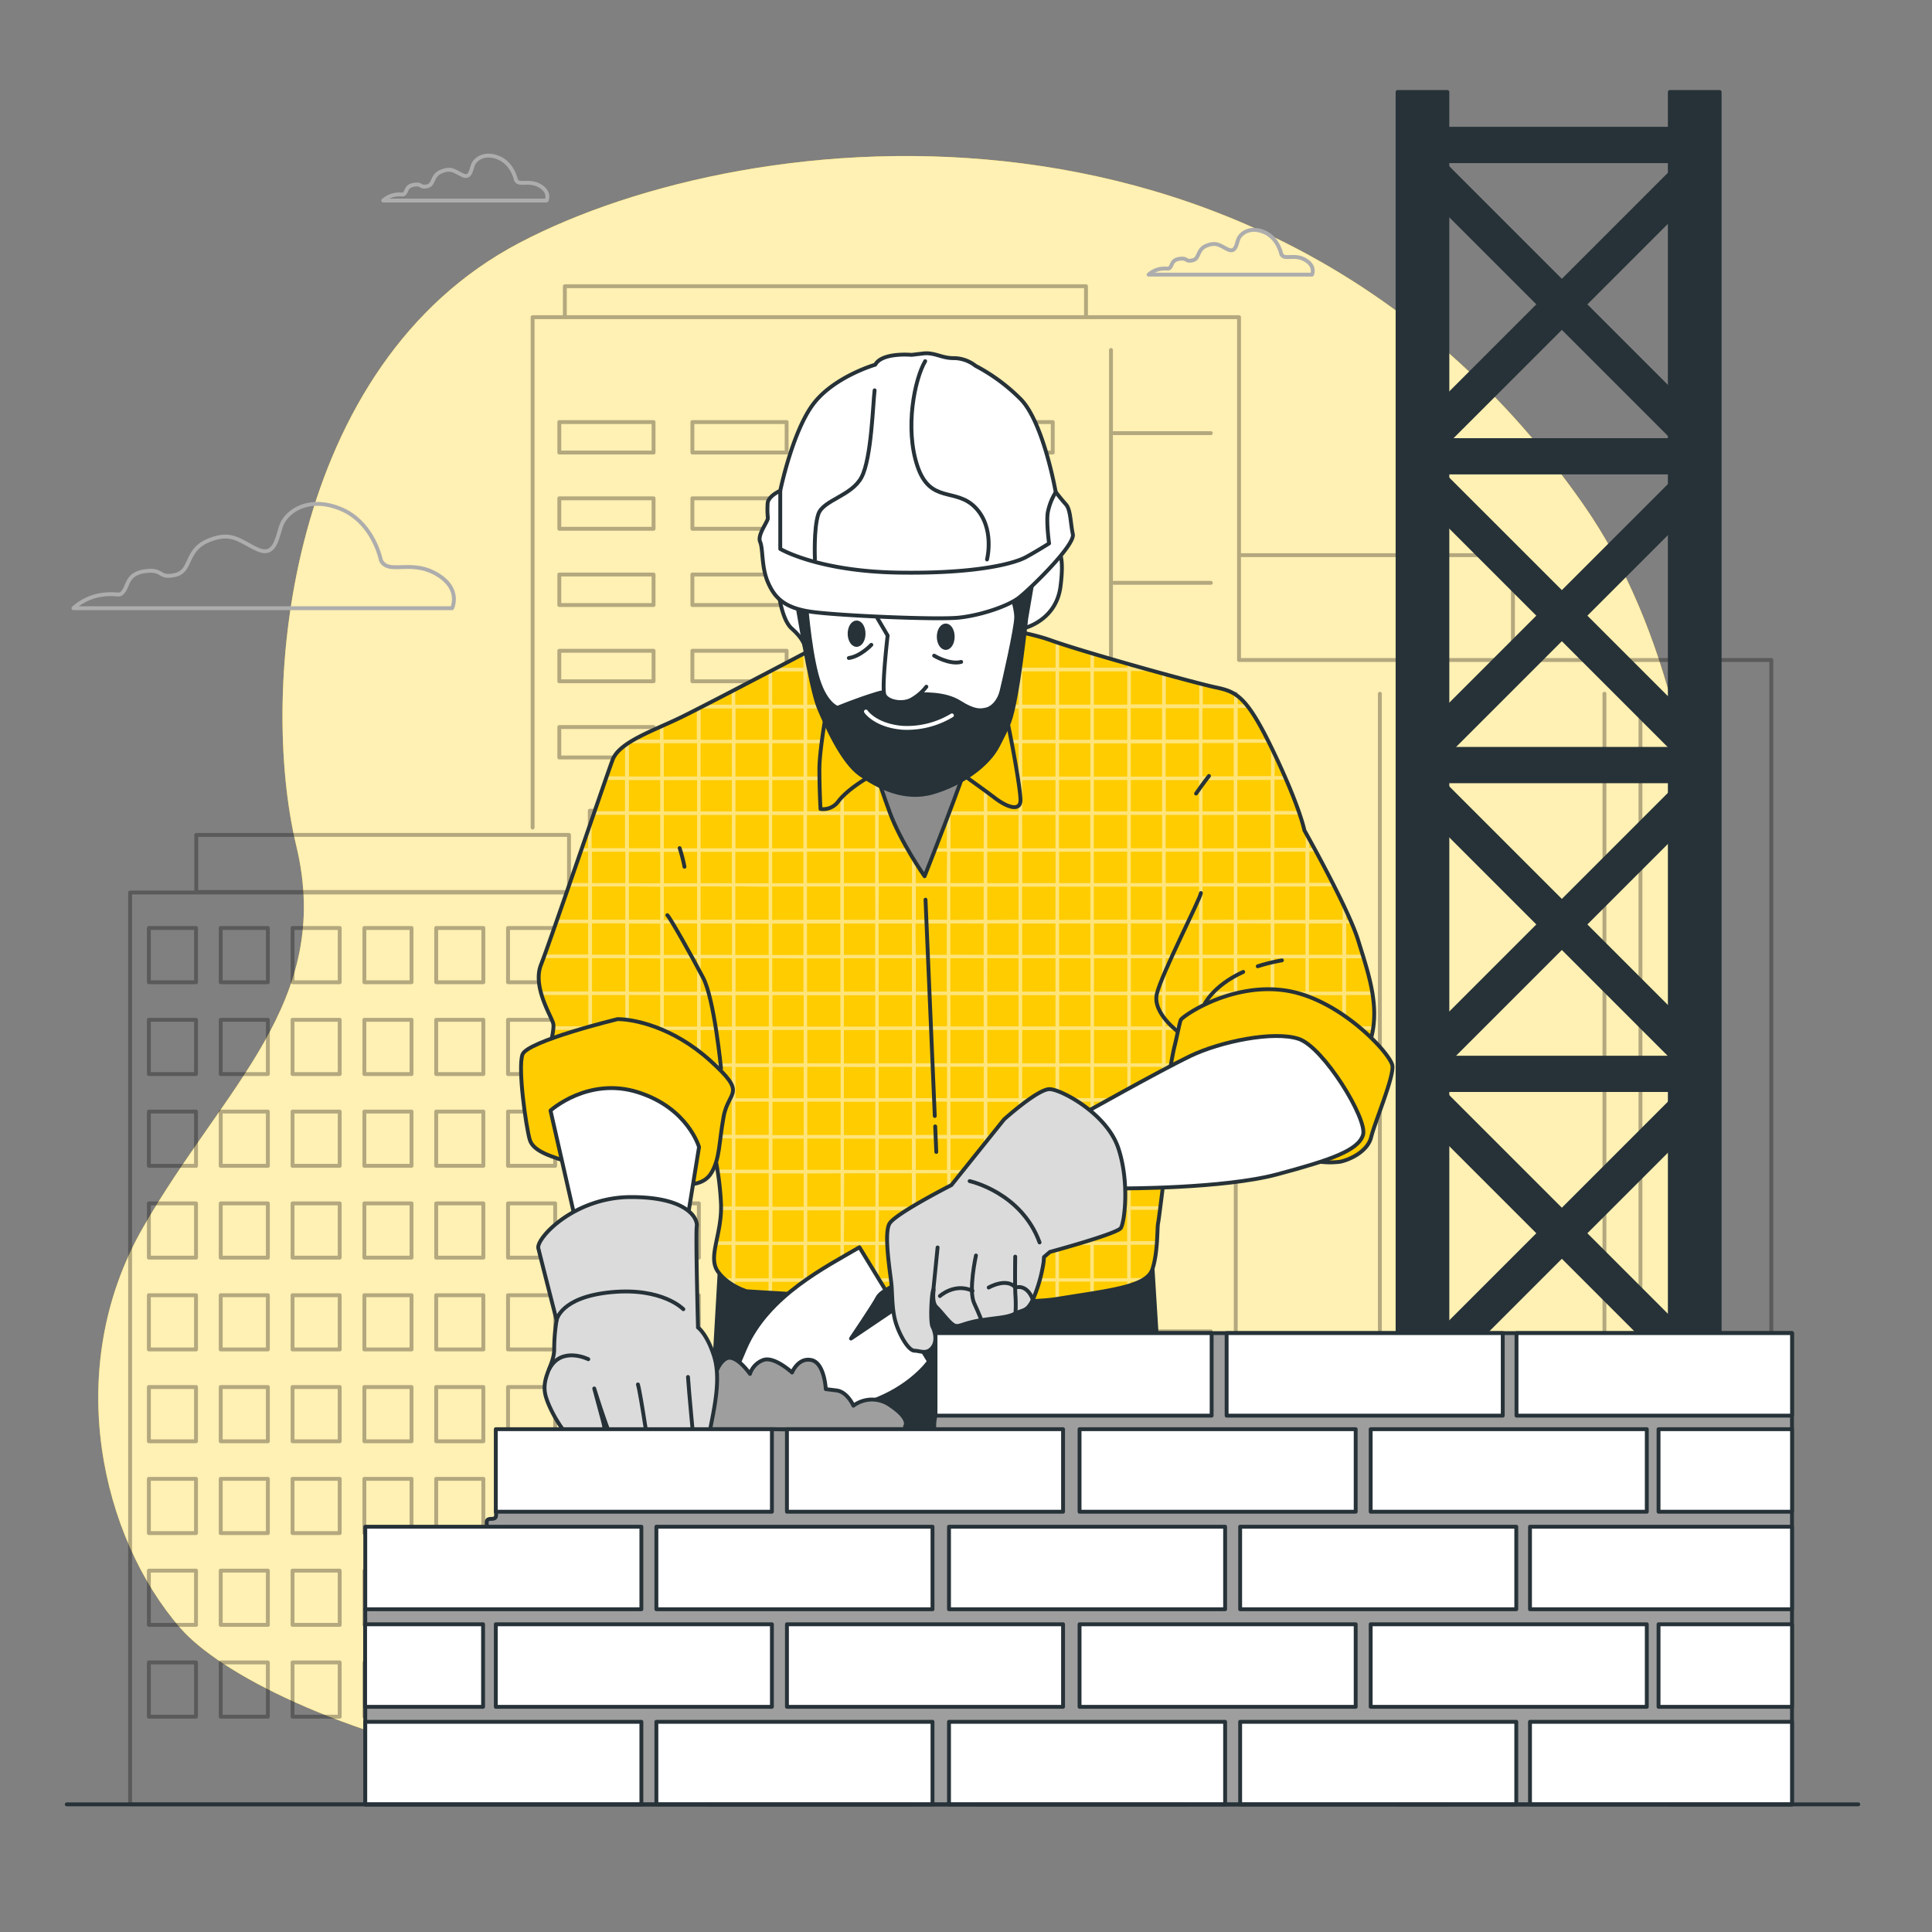 <svg xmlns="http://www.w3.org/2000/svg" viewBox="0 0 500 500"><rect x="0" y="0" width="500" height="500" fill="#808080" stroke="none"/><g id="freepik--background-simple--inject-34"><path d="M438.86,304.34s16.5-108.74-29.25-174c-79.4-113.25-215.21-99-275.2-67.49s-67.49,115.48-57.74,156-18.75,62.24-39.75,99-10.5,80.23,9.75,103.48,123,64.49,258,27S438.86,304.34,438.86,304.34Z" style="fill:#FFCC00"></path><path d="M438.86,304.34s16.5-108.74-29.25-174c-79.4-113.25-215.21-99-275.2-67.49s-67.49,115.48-57.74,156-18.75,62.24-39.75,99-10.5,80.23,9.75,103.48,123,64.49,258,27S438.86,304.34,438.86,304.34Z" style="fill:#fff;opacity:0.7"></path></g><g id="freepik--Buildings--inject-34"><g style="opacity:0.3"><rect x="33.67" y="230.98" width="173.34" height="235.99" style="fill:none;stroke:#000;stroke-linecap:round;stroke-linejoin:round"></rect><rect x="38.53" y="240.16" width="12.2" height="14.04" style="fill:none;stroke:#000;stroke-linecap:round;stroke-linejoin:round"></rect><rect x="57.12" y="240.16" width="12.2" height="14.04" style="fill:none;stroke:#000;stroke-linecap:round;stroke-linejoin:round"></rect><rect x="75.71" y="240.16" width="12.2" height="14.04" style="fill:none;stroke:#000;stroke-linecap:round;stroke-linejoin:round"></rect><rect x="94.3" y="240.16" width="12.2" height="14.04" style="fill:none;stroke:#000;stroke-linecap:round;stroke-linejoin:round"></rect><rect x="112.89" y="240.16" width="12.2" height="14.04" style="fill:none;stroke:#000;stroke-linecap:round;stroke-linejoin:round"></rect><rect x="131.48" y="240.16" width="12.2" height="14.04" style="fill:none;stroke:#000;stroke-linecap:round;stroke-linejoin:round"></rect><rect x="150.07" y="240.16" width="12.2" height="14.04" style="fill:none;stroke:#000;stroke-linecap:round;stroke-linejoin:round"></rect><rect x="168.66" y="240.16" width="12.2" height="14.04" style="fill:none;stroke:#000;stroke-linecap:round;stroke-linejoin:round"></rect><rect x="187.25" y="240.16" width="12.2" height="14.04" style="fill:none;stroke:#000;stroke-linecap:round;stroke-linejoin:round"></rect><rect x="38.53" y="263.92" width="12.2" height="14.04" style="fill:none;stroke:#000;stroke-linecap:round;stroke-linejoin:round"></rect><rect x="57.12" y="263.92" width="12.2" height="14.04" style="fill:none;stroke:#000;stroke-linecap:round;stroke-linejoin:round"></rect><rect x="75.71" y="263.92" width="12.2" height="14.04" style="fill:none;stroke:#000;stroke-linecap:round;stroke-linejoin:round"></rect><rect x="94.3" y="263.92" width="12.2" height="14.04" style="fill:none;stroke:#000;stroke-linecap:round;stroke-linejoin:round"></rect><rect x="112.89" y="263.92" width="12.2" height="14.04" style="fill:none;stroke:#000;stroke-linecap:round;stroke-linejoin:round"></rect><rect x="131.48" y="263.92" width="12.2" height="14.04" style="fill:none;stroke:#000;stroke-linecap:round;stroke-linejoin:round"></rect><rect x="150.07" y="263.92" width="12.2" height="14.04" style="fill:none;stroke:#000;stroke-linecap:round;stroke-linejoin:round"></rect><rect x="168.66" y="263.92" width="12.2" height="14.04" style="fill:none;stroke:#000;stroke-linecap:round;stroke-linejoin:round"></rect><rect x="187.25" y="263.92" width="12.2" height="14.04" style="fill:none;stroke:#000;stroke-linecap:round;stroke-linejoin:round"></rect><rect x="38.53" y="287.68" width="12.2" height="14.04" style="fill:none;stroke:#000;stroke-linecap:round;stroke-linejoin:round"></rect><rect x="57.12" y="287.68" width="12.2" height="14.04" style="fill:none;stroke:#000;stroke-linecap:round;stroke-linejoin:round"></rect><rect x="75.71" y="287.68" width="12.2" height="14.04" style="fill:none;stroke:#000;stroke-linecap:round;stroke-linejoin:round"></rect><rect x="94.3" y="287.68" width="12.2" height="14.04" style="fill:none;stroke:#000;stroke-linecap:round;stroke-linejoin:round"></rect><rect x="112.89" y="287.68" width="12.2" height="14.04" style="fill:none;stroke:#000;stroke-linecap:round;stroke-linejoin:round"></rect><rect x="131.48" y="287.68" width="12.2" height="14.04" style="fill:none;stroke:#000;stroke-linecap:round;stroke-linejoin:round"></rect><rect x="150.07" y="287.68" width="12.2" height="14.04" style="fill:none;stroke:#000;stroke-linecap:round;stroke-linejoin:round"></rect><rect x="168.66" y="287.68" width="12.2" height="14.04" style="fill:none;stroke:#000;stroke-linecap:round;stroke-linejoin:round"></rect><rect x="187.25" y="287.68" width="12.2" height="14.04" style="fill:none;stroke:#000;stroke-linecap:round;stroke-linejoin:round"></rect><rect x="38.53" y="311.44" width="12.2" height="14.04" style="fill:none;stroke:#000;stroke-linecap:round;stroke-linejoin:round"></rect><rect x="57.12" y="311.44" width="12.2" height="14.04" style="fill:none;stroke:#000;stroke-linecap:round;stroke-linejoin:round"></rect><rect x="75.71" y="311.44" width="12.2" height="14.04" style="fill:none;stroke:#000;stroke-linecap:round;stroke-linejoin:round"></rect><rect x="94.3" y="311.44" width="12.2" height="14.04" style="fill:none;stroke:#000;stroke-linecap:round;stroke-linejoin:round"></rect><rect x="112.89" y="311.44" width="12.2" height="14.04" style="fill:none;stroke:#000;stroke-linecap:round;stroke-linejoin:round"></rect><rect x="131.48" y="311.44" width="12.2" height="14.04" style="fill:none;stroke:#000;stroke-linecap:round;stroke-linejoin:round"></rect><rect x="150.07" y="311.44" width="12.2" height="14.04" style="fill:none;stroke:#000;stroke-linecap:round;stroke-linejoin:round"></rect><rect x="168.66" y="311.44" width="12.2" height="14.04" style="fill:none;stroke:#000;stroke-linecap:round;stroke-linejoin:round"></rect><rect x="187.25" y="311.44" width="12.2" height="14.04" style="fill:none;stroke:#000;stroke-linecap:round;stroke-linejoin:round"></rect><rect x="38.53" y="335.2" width="12.2" height="14.04" style="fill:none;stroke:#000;stroke-linecap:round;stroke-linejoin:round"></rect><rect x="57.12" y="335.2" width="12.2" height="14.04" style="fill:none;stroke:#000;stroke-linecap:round;stroke-linejoin:round"></rect><rect x="75.71" y="335.2" width="12.2" height="14.04" style="fill:none;stroke:#000;stroke-linecap:round;stroke-linejoin:round"></rect><rect x="94.3" y="335.2" width="12.2" height="14.04" style="fill:none;stroke:#000;stroke-linecap:round;stroke-linejoin:round"></rect><rect x="112.89" y="335.2" width="12.2" height="14.04" style="fill:none;stroke:#000;stroke-linecap:round;stroke-linejoin:round"></rect><rect x="131.48" y="335.2" width="12.2" height="14.04" style="fill:none;stroke:#000;stroke-linecap:round;stroke-linejoin:round"></rect><rect x="150.07" y="335.2" width="12.2" height="14.04" style="fill:none;stroke:#000;stroke-linecap:round;stroke-linejoin:round"></rect><rect x="168.66" y="335.2" width="12.2" height="14.04" style="fill:none;stroke:#000;stroke-linecap:round;stroke-linejoin:round"></rect><rect x="187.25" y="335.2" width="12.2" height="14.04" style="fill:none;stroke:#000;stroke-linecap:round;stroke-linejoin:round"></rect><rect x="38.53" y="358.96" width="12.2" height="14.04" style="fill:none;stroke:#000;stroke-linecap:round;stroke-linejoin:round"></rect><rect x="57.12" y="358.96" width="12.2" height="14.04" style="fill:none;stroke:#000;stroke-linecap:round;stroke-linejoin:round"></rect><rect x="75.71" y="358.96" width="12.2" height="14.04" style="fill:none;stroke:#000;stroke-linecap:round;stroke-linejoin:round"></rect><rect x="94.3" y="358.96" width="12.2" height="14.04" style="fill:none;stroke:#000;stroke-linecap:round;stroke-linejoin:round"></rect><rect x="112.89" y="358.96" width="12.2" height="14.04" style="fill:none;stroke:#000;stroke-linecap:round;stroke-linejoin:round"></rect><rect x="131.48" y="358.96" width="12.2" height="14.04" style="fill:none;stroke:#000;stroke-linecap:round;stroke-linejoin:round"></rect><rect x="150.07" y="358.96" width="12.2" height="14.04" style="fill:none;stroke:#000;stroke-linecap:round;stroke-linejoin:round"></rect><rect x="168.66" y="358.96" width="12.2" height="14.04" style="fill:none;stroke:#000;stroke-linecap:round;stroke-linejoin:round"></rect><rect x="187.25" y="358.96" width="12.2" height="14.04" style="fill:none;stroke:#000;stroke-linecap:round;stroke-linejoin:round"></rect><rect x="38.53" y="382.72" width="12.2" height="14.04" style="fill:none;stroke:#000;stroke-linecap:round;stroke-linejoin:round"></rect><rect x="57.12" y="382.72" width="12.2" height="14.04" style="fill:none;stroke:#000;stroke-linecap:round;stroke-linejoin:round"></rect><rect x="75.71" y="382.72" width="12.2" height="14.04" style="fill:none;stroke:#000;stroke-linecap:round;stroke-linejoin:round"></rect><rect x="94.3" y="382.72" width="12.2" height="14.04" style="fill:none;stroke:#000;stroke-linecap:round;stroke-linejoin:round"></rect><rect x="112.89" y="382.72" width="12.2" height="14.04" style="fill:none;stroke:#000;stroke-linecap:round;stroke-linejoin:round"></rect><rect x="131.48" y="382.72" width="12.2" height="14.04" style="fill:none;stroke:#000;stroke-linecap:round;stroke-linejoin:round"></rect><rect x="150.07" y="382.72" width="12.2" height="14.04" style="fill:none;stroke:#000;stroke-linecap:round;stroke-linejoin:round"></rect><rect x="168.66" y="382.72" width="12.2" height="14.04" style="fill:none;stroke:#000;stroke-linecap:round;stroke-linejoin:round"></rect><rect x="187.25" y="382.72" width="12.2" height="14.04" style="fill:none;stroke:#000;stroke-linecap:round;stroke-linejoin:round"></rect><rect x="38.53" y="406.48" width="12.2" height="14.04" style="fill:none;stroke:#000;stroke-linecap:round;stroke-linejoin:round"></rect><rect x="57.12" y="406.48" width="12.2" height="14.04" style="fill:none;stroke:#000;stroke-linecap:round;stroke-linejoin:round"></rect><rect x="75.71" y="406.48" width="12.2" height="14.04" style="fill:none;stroke:#000;stroke-linecap:round;stroke-linejoin:round"></rect><rect x="94.3" y="406.48" width="12.2" height="14.04" style="fill:none;stroke:#000;stroke-linecap:round;stroke-linejoin:round"></rect><rect x="112.89" y="406.48" width="12.2" height="14.04" style="fill:none;stroke:#000;stroke-linecap:round;stroke-linejoin:round"></rect><rect x="131.48" y="406.48" width="12.2" height="14.04" style="fill:none;stroke:#000;stroke-linecap:round;stroke-linejoin:round"></rect><rect x="150.07" y="406.48" width="12.2" height="14.04" style="fill:none;stroke:#000;stroke-linecap:round;stroke-linejoin:round"></rect><rect x="168.66" y="406.48" width="12.2" height="14.04" style="fill:none;stroke:#000;stroke-linecap:round;stroke-linejoin:round"></rect><rect x="187.25" y="406.48" width="12.2" height="14.04" style="fill:none;stroke:#000;stroke-linecap:round;stroke-linejoin:round"></rect><rect x="38.53" y="430.24" width="12.2" height="14.04" style="fill:none;stroke:#000;stroke-linecap:round;stroke-linejoin:round"></rect><rect x="57.12" y="430.24" width="12.2" height="14.04" style="fill:none;stroke:#000;stroke-linecap:round;stroke-linejoin:round"></rect><rect x="75.71" y="430.24" width="12.2" height="14.04" style="fill:none;stroke:#000;stroke-linecap:round;stroke-linejoin:round"></rect><rect x="94.3" y="430.24" width="12.2" height="14.04" style="fill:none;stroke:#000;stroke-linecap:round;stroke-linejoin:round"></rect><rect x="112.89" y="430.24" width="12.2" height="14.04" style="fill:none;stroke:#000;stroke-linecap:round;stroke-linejoin:round"></rect><rect x="131.48" y="430.24" width="12.2" height="14.04" style="fill:none;stroke:#000;stroke-linecap:round;stroke-linejoin:round"></rect><rect x="150.07" y="430.24" width="12.2" height="14.04" style="fill:none;stroke:#000;stroke-linecap:round;stroke-linejoin:round"></rect><rect x="168.66" y="430.24" width="12.2" height="14.04" style="fill:none;stroke:#000;stroke-linecap:round;stroke-linejoin:round"></rect><rect x="187.25" y="430.24" width="12.2" height="14.04" style="fill:none;stroke:#000;stroke-linecap:round;stroke-linejoin:round"></rect><rect x="50.8" y="216.07" width="96.46" height="14.77" style="fill:none;stroke:#000;stroke-linecap:round;stroke-linejoin:round"></rect><rect x="152.64" y="209.81" width="2.69" height="21.49" style="fill:none;stroke:#000;stroke-linecap:round;stroke-linejoin:round"></rect></g><g style="opacity:0.3"><polyline points="137.84 214.17 137.84 82.09 320.66 82.09 320.66 170.8 458.41 170.8 458.41 458.2" style="fill:none;stroke:#000;stroke-linecap:round;stroke-linejoin:round"></polyline><line x1="319.81" y1="179.54" x2="319.81" y2="408.41" style="fill:none;stroke:#000;stroke-linecap:round;stroke-linejoin:round"></line><line x1="357.11" y1="179.54" x2="357.11" y2="408.41" style="fill:none;stroke:#000;stroke-linecap:round;stroke-linejoin:round"></line><line x1="366.44" y1="179.54" x2="366.44" y2="408.41" style="fill:none;stroke:#000;stroke-linecap:round;stroke-linejoin:round"></line><line x1="415.23" y1="179.54" x2="415.23" y2="408.41" style="fill:none;stroke:#000;stroke-linecap:round;stroke-linejoin:round"></line><line x1="424.55" y1="179.54" x2="424.55" y2="408.41" style="fill:none;stroke:#000;stroke-linecap:round;stroke-linejoin:round"></line><line x1="287.52" y1="90.58" x2="287.52" y2="411.28" style="fill:none;stroke:#000;stroke-linecap:round;stroke-linejoin:round"></line><line x1="288.24" y1="112.1" x2="313.35" y2="112.1" style="fill:none;stroke:#000;stroke-linecap:round;stroke-linejoin:round"></line><line x1="288.24" y1="150.84" x2="313.35" y2="150.84" style="fill:none;stroke:#000;stroke-linecap:round;stroke-linejoin:round"></line><line x1="288.24" y1="189.58" x2="313.35" y2="189.58" style="fill:none;stroke:#000;stroke-linecap:round;stroke-linejoin:round"></line><line x1="288.24" y1="228.33" x2="313.35" y2="228.33" style="fill:none;stroke:#000;stroke-linecap:round;stroke-linejoin:round"></line><line x1="288.24" y1="267.07" x2="313.35" y2="267.07" style="fill:none;stroke:#000;stroke-linecap:round;stroke-linejoin:round"></line><line x1="288.24" y1="305.81" x2="313.35" y2="305.81" style="fill:none;stroke:#000;stroke-linecap:round;stroke-linejoin:round"></line><line x1="288.24" y1="344.55" x2="313.35" y2="344.55" style="fill:none;stroke:#000;stroke-linecap:round;stroke-linejoin:round"></line><rect x="144.75" y="109.23" width="24.39" height="7.89" style="fill:none;stroke:#000;stroke-linecap:round;stroke-linejoin:round"></rect><rect x="179.19" y="109.23" width="24.39" height="7.89" style="fill:none;stroke:#000;stroke-linecap:round;stroke-linejoin:round"></rect><rect x="213.62" y="109.23" width="24.39" height="7.89" style="fill:none;stroke:#000;stroke-linecap:round;stroke-linejoin:round"></rect><rect x="248.06" y="109.23" width="24.39" height="7.89" style="fill:none;stroke:#000;stroke-linecap:round;stroke-linejoin:round"></rect><rect x="144.75" y="128.96" width="24.39" height="7.89" style="fill:none;stroke:#000;stroke-linecap:round;stroke-linejoin:round"></rect><rect x="179.19" y="128.96" width="24.39" height="7.89" style="fill:none;stroke:#000;stroke-linecap:round;stroke-linejoin:round"></rect><rect x="213.62" y="128.96" width="24.39" height="7.89" style="fill:none;stroke:#000;stroke-linecap:round;stroke-linejoin:round"></rect><rect x="248.06" y="128.96" width="24.39" height="7.89" style="fill:none;stroke:#000;stroke-linecap:round;stroke-linejoin:round"></rect><rect x="144.75" y="148.69" width="24.39" height="7.89" style="fill:none;stroke:#000;stroke-linecap:round;stroke-linejoin:round"></rect><rect x="179.19" y="148.69" width="24.39" height="7.89" style="fill:none;stroke:#000;stroke-linecap:round;stroke-linejoin:round"></rect><rect x="213.62" y="148.69" width="24.39" height="7.89" style="fill:none;stroke:#000;stroke-linecap:round;stroke-linejoin:round"></rect><rect x="248.06" y="148.69" width="24.39" height="7.89" style="fill:none;stroke:#000;stroke-linecap:round;stroke-linejoin:round"></rect><rect x="144.75" y="168.42" width="24.39" height="7.89" style="fill:none;stroke:#000;stroke-linecap:round;stroke-linejoin:round"></rect><rect x="179.19" y="168.42" width="24.39" height="7.89" style="fill:none;stroke:#000;stroke-linecap:round;stroke-linejoin:round"></rect><rect x="213.62" y="168.42" width="24.39" height="7.89" style="fill:none;stroke:#000;stroke-linecap:round;stroke-linejoin:round"></rect><rect x="248.06" y="168.42" width="24.39" height="7.89" style="fill:none;stroke:#000;stroke-linecap:round;stroke-linejoin:round"></rect><rect x="144.75" y="188.15" width="24.39" height="7.89" style="fill:none;stroke:#000;stroke-linecap:round;stroke-linejoin:round"></rect><rect x="179.19" y="188.15" width="24.39" height="7.89" style="fill:none;stroke:#000;stroke-linecap:round;stroke-linejoin:round"></rect><rect x="213.62" y="188.15" width="24.39" height="7.89" style="fill:none;stroke:#000;stroke-linecap:round;stroke-linejoin:round"></rect><rect x="248.06" y="188.15" width="24.39" height="7.89" style="fill:none;stroke:#000;stroke-linecap:round;stroke-linejoin:round"></rect><rect x="179.19" y="207.88" width="24.39" height="7.89" style="fill:none;stroke:#000;stroke-linecap:round;stroke-linejoin:round"></rect><rect x="213.62" y="207.88" width="24.39" height="7.89" style="fill:none;stroke:#000;stroke-linecap:round;stroke-linejoin:round"></rect><rect x="248.06" y="207.88" width="24.39" height="7.89" style="fill:none;stroke:#000;stroke-linecap:round;stroke-linejoin:round"></rect><rect x="213.62" y="230.48" width="24.39" height="7.89" style="fill:none;stroke:#000;stroke-linecap:round;stroke-linejoin:round"></rect><rect x="248.06" y="230.48" width="24.39" height="7.89" style="fill:none;stroke:#000;stroke-linecap:round;stroke-linejoin:round"></rect><rect x="213.62" y="252" width="24.39" height="7.89" style="fill:none;stroke:#000;stroke-linecap:round;stroke-linejoin:round"></rect><rect x="248.06" y="252" width="24.39" height="7.89" style="fill:none;stroke:#000;stroke-linecap:round;stroke-linejoin:round"></rect><rect x="213.62" y="273.53" width="24.39" height="7.89" style="fill:none;stroke:#000;stroke-linecap:round;stroke-linejoin:round"></rect><rect x="248.06" y="273.53" width="24.39" height="7.89" style="fill:none;stroke:#000;stroke-linecap:round;stroke-linejoin:round"></rect><rect x="213.62" y="295.05" width="24.39" height="7.89" style="fill:none;stroke:#000;stroke-linecap:round;stroke-linejoin:round"></rect><rect x="248.06" y="295.05" width="24.39" height="7.89" style="fill:none;stroke:#000;stroke-linecap:round;stroke-linejoin:round"></rect><rect x="213.62" y="316.57" width="24.39" height="7.89" style="fill:none;stroke:#000;stroke-linecap:round;stroke-linejoin:round"></rect><rect x="248.06" y="316.57" width="24.39" height="7.89" style="fill:none;stroke:#000;stroke-linecap:round;stroke-linejoin:round"></rect><rect x="213.62" y="338.1" width="24.39" height="7.89" style="fill:none;stroke:#000;stroke-linecap:round;stroke-linejoin:round"></rect><rect x="248.06" y="338.1" width="24.39" height="7.89" style="fill:none;stroke:#000;stroke-linecap:round;stroke-linejoin:round"></rect><rect x="213.62" y="359.62" width="24.39" height="7.89" style="fill:none;stroke:#000;stroke-linecap:round;stroke-linejoin:round"></rect><rect x="248.06" y="359.62" width="24.39" height="7.89" style="fill:none;stroke:#000;stroke-linecap:round;stroke-linejoin:round"></rect><rect x="213.62" y="381.14" width="24.39" height="7.89" style="fill:none;stroke:#000;stroke-linecap:round;stroke-linejoin:round"></rect><rect x="248.06" y="381.14" width="24.39" height="7.89" style="fill:none;stroke:#000;stroke-linecap:round;stroke-linejoin:round"></rect><rect x="213.62" y="402.67" width="24.39" height="7.89" style="fill:none;stroke:#000;stroke-linecap:round;stroke-linejoin:round"></rect><rect x="248.06" y="402.67" width="24.39" height="7.89" style="fill:none;stroke:#000;stroke-linecap:round;stroke-linejoin:round"></rect><polyline points="321.24 143.67 391.55 143.67 391.55 170.21" style="fill:none;stroke:#000;stroke-linecap:round;stroke-linejoin:round"></polyline><polyline points="146.18 81.97 146.18 74.08 281.06 74.08 281.06 81.97" style="fill:none;stroke:#000;stroke-linecap:round;stroke-linejoin:round"></polyline></g></g><g id="freepik--Clouds--inject-34"><path d="M98.58,145s-1.9-9.83-10.46-13.32-14,.95-15.23,4.12-1.59,8.56-6.34,6.34-6.66-4.75-12.69-2.22-4.13,7.93-8.57,8.89-2.85-1.59-7.61-1S33.24,151.37,32,153s-1.27.32-5.71.95A14,14,0,0,0,19,157.4h98s2.54-5.07-4.12-8.88S100.49,148.84,98.58,145Z" style="fill:none;stroke:#adadad;stroke-linecap:round;stroke-linejoin:round"></path><path d="M133.52,46.56s-.82-4.24-4.52-5.74-6,.41-6.56,1.78-.69,3.69-2.74,2.73-2.87-2-5.47-.95-1.78,3.42-3.7,3.83-1.23-.69-3.28-.41-1.92,1.5-2.46,2.18-.55.14-2.47.42a6,6,0,0,0-3.14,1.5h42.27s1.1-2.19-1.78-3.83S134.34,48.21,133.52,46.56Z" style="fill:none;stroke:#adadad;stroke-linecap:round;stroke-linejoin:round"></path><path d="M331.6,65.78s-.82-4.24-4.51-5.74-6,.41-6.57,1.77-.68,3.7-2.74,2.74-2.87-2-5.47-1-1.78,3.42-3.69,3.83-1.23-.68-3.29-.41-1.91,1.51-2.46,2.19-.55.14-2.46.41a6.08,6.08,0,0,0-3.15,1.51h42.28s1.09-2.19-1.78-3.83S332.42,67.42,331.6,65.78Z" style="fill:none;stroke:#adadad;stroke-linecap:round;stroke-linejoin:round"></path></g><g id="freepik--Crane--inject-34"><path d="M433,122.27H375.44a4.19,4.19,0,1,1,0-8.37H433a4.19,4.19,0,1,1,0,8.37Z" style="fill:#263238;stroke:#263238;stroke-linecap:round;stroke-linejoin:round"></path><path d="M435.21,196.24l-67.89-67.89c-2.73-2.73-3.61-6.27-2-7.9s5.17-.75,7.9,2l67.89,67.88c2.73,2.73,3.61,6.27,2,7.91S437.94,199,435.21,196.24Z" style="fill:#263238;stroke:#263238;stroke-linecap:round;stroke-linejoin:round"></path><path d="M367.32,190.31l67.89-67.88c2.73-2.73,6.26-3.62,7.9-2s.75,5.17-2,7.9l-67.89,67.89c-2.73,2.73-6.26,3.61-7.9,2S364.59,193,367.32,190.31Z" style="fill:#263238;stroke:#263238;stroke-linecap:round;stroke-linejoin:round"></path><path d="M433,41.71H375.44a4.19,4.19,0,1,1,0-8.38H433a4.19,4.19,0,0,1,0,8.38Z" style="fill:#263238;stroke:#263238;stroke-linecap:round;stroke-linejoin:round"></path><path d="M435.21,115.67,367.32,47.78c-2.73-2.72-3.61-6.26-2-7.9s5.17-.75,7.9,2l67.89,67.89c2.73,2.73,3.61,6.27,2,7.9S437.94,118.4,435.21,115.67Z" style="fill:#263238;stroke:#263238;stroke-linecap:round;stroke-linejoin:round"></path><path d="M367.32,109.75l67.89-67.89c2.73-2.73,6.26-3.61,7.9-2s.75,5.18-2,7.9l-67.89,67.89c-2.73,2.73-6.26,3.62-7.9,2S364.59,112.48,367.32,109.75Z" style="fill:#263238;stroke:#263238;stroke-linecap:round;stroke-linejoin:round"></path><path d="M433,202.19H375.44a4.19,4.19,0,0,1,0-8.38H433a4.19,4.19,0,0,1,0,8.38Z" style="fill:#263238;stroke:#263238;stroke-linecap:round;stroke-linejoin:round"></path><path d="M435.21,276.15l-67.89-67.89c-2.73-2.72-3.61-6.26-2-7.9s5.17-.75,7.9,2l67.89,67.89c2.73,2.73,3.61,6.26,2,7.9S437.94,278.88,435.21,276.15Z" style="fill:#263238;stroke:#263238;stroke-linecap:round;stroke-linejoin:round"></path><path d="M367.32,270.23l67.89-67.89c2.73-2.73,6.26-3.61,7.9-2s.75,5.18-2,7.9l-67.89,67.89c-2.73,2.73-6.26,3.62-7.9,2S364.59,273,367.32,270.23Z" style="fill:#263238;stroke:#263238;stroke-linecap:round;stroke-linejoin:round"></path><path d="M433,282.1H375.44a4.19,4.19,0,1,1,0-8.37H433a4.19,4.19,0,1,1,0,8.37Z" style="fill:#263238;stroke:#263238;stroke-linecap:round;stroke-linejoin:round"></path><path d="M435.21,356.07l-67.89-67.89c-2.73-2.73-3.61-6.27-2-7.9s5.17-.75,7.9,2l67.89,67.89c2.73,2.72,3.61,6.26,2,7.9S437.94,358.8,435.21,356.07Z" style="fill:#263238;stroke:#263238;stroke-linecap:round;stroke-linejoin:round"></path><path d="M367.32,350.15l67.89-67.89c2.73-2.73,6.26-3.62,7.9-2s.75,5.17-2,7.9l-67.89,67.89c-2.73,2.73-6.26,3.61-7.9,2S364.59,352.87,367.32,350.15Z" style="fill:#263238;stroke:#263238;stroke-linecap:round;stroke-linejoin:round"></path><path d="M433,362H375.44a4.19,4.19,0,0,1,0-8.38H433a4.19,4.19,0,1,1,0,8.38Z" style="fill:#263238;stroke:#263238;stroke-linecap:round;stroke-linejoin:round"></path><path d="M435.21,436l-67.89-67.89c-2.73-2.72-3.61-6.26-2-7.9s5.17-.75,7.9,2l67.89,67.89c2.73,2.73,3.61,6.27,2,7.9S437.94,438.71,435.21,436Z" style="fill:#263238;stroke:#263238;stroke-linecap:round;stroke-linejoin:round"></path><path d="M367.32,430.06l67.89-67.89c2.73-2.73,6.26-3.61,7.9-2s.75,5.18-2,7.9L373.24,436c-2.73,2.73-6.26,3.62-7.9,2S364.59,432.79,367.32,430.06Z" style="fill:#263238;stroke:#263238;stroke-linecap:round;stroke-linejoin:round"></path><rect x="432.15" y="23.81" width="12.89" height="443.15" style="fill:#263238;stroke:#263238;stroke-linecap:round;stroke-linejoin:round"></rect><rect x="361.69" y="23.81" width="12.89" height="443.15" style="fill:#263238;stroke:#263238;stroke-linecap:round;stroke-linejoin:round"></rect></g><g id="freepik--Character--inject-34"><polygon points="240.37 405.87 252.77 466.96 307.6 466.96 301.21 375.45 298.28 328.28 186.49 324.95 183.79 371.5 183.04 466.96 236.1 466.96 240.37 405.87" style="fill:#263238;stroke:#263238;stroke-linecap:round;stroke-linejoin:round"></polygon><path d="M214.66,165.67s-31.25,16.49-38.48,20-15.91,6.36-17.65,11-16.2,47.16-18.52,53,2.9,13.6,3.19,15.33-1.16,6.08-.58,7.24a10.85,10.85,0,0,1,1.44,4.63c0,1.73,14.18-7.53,23.15-2s15.33,15.91,16.2,18.23a74.9,74.9,0,0,1,3.19,18.52c.28,7.81-3.48,13.59-.87,17.36s7.52,5.2,7.52,5.2,65.68,4.34,80.15,2,23.43-3.18,24.88-7.81,1.15-10.71,1.44-11.87,2.9-23.43,4-31,9-13,9.84-13.89,7.53-2.9,16.21-3.47,19.09,6.36,19.09,6.36,4.92.29,6.37-7.52-1.16-15.34-3.77-23.73-13.88-28.35-13.88-28.35-1.16-6.08-8.1-20.54-9.55-15.34-15-16.5-34.11-9.11-42.53-12.15-23.75-4.37-23.75-4.37S221.31,160.75,214.66,165.67Z" style="fill:#FFCC00"></path><g style="opacity:0.47"><path d="M144,276.11h3.24c.74-.28,1.59-.6,2.52-.93h-5.94A7,7,0,0,1,144,276.11Z" style="fill:#fff"></path><path d="M198.9,174v8.37h-8.62v-3.88l-.93.49v3.39h-6.58l-2.44,1.25v7.78h-8.62v-3.67l-.93.41v3.26h-6.67a23.82,23.82,0,0,0-2.35,1.52v8H157c-.11.3-.21.61-.33.93h5.07v8.1h-7.87c-.11.3-.21.61-.32.93h8.19v8.61h-8.62v-7.37c-.3.88-.62,1.78-.93,2.7v4.67H150.6l-.33.93h1.94v8.1h-4.73l-.33.93h5.06V238h-8.05q-.16.48-.33.93h8.38v8.1H141c-.12.33-.24.64-.34.93h11.59v8.61H140c.08.32.17.63.27.94h12v8.09h-9c0,.28,0,.6-.08.93h9.06v7.81l.93-.27v-7.54h8.62v6.49c.31,0,.62.06.93.1v-6.59h8.09v8.62h-2.92c.46.3.92.6,1.36.93h1.56v1.18l.93.78v-2h8.62v8.09h-2.68q.39.46.75.93h1.93v2.6c.33.48.64.94.93,1.39v-4h8.09v8.62h-5.68c.09.27.18.58.28.93h5.4v8.09h-3.67l.15.93h3.52v8.62H186.6c0,.31,0,.62,0,.93h2.76v8.09h-4c-.07.32-.13.63-.19.93h4.17v8.62h-1.78a14.12,14.12,0,0,0,1.18.93h.6v.4c.32.2.63.38.93.55v-.95h8.62v2.6l.93.05v-2.65h8.09v3.12l.93.06v-3.18h8.62v3.63l.93.05v-3.68h8.09v4.06l.93,0v-4.1H236v4.45l.93,0v-4.49h8.09v4.74l.93,0v-4.77h8.62v4.93h.93v-4.93h8.09v4.9l.93,0v-4.88h8.62v4.3l.22,0,.71-.11v-4.16h8.09v2.88l.93-.15v-2.73h8.62v.94l.93-.28v-.66h1.75a11.58,11.58,0,0,0,1.73-.93h-3.48v-8.62h6.66c0-.32.05-.63.07-.93h-6.73v-8.09h7.49l.12-.93h-7.61V303.7h8.09v4.84c.29-2.27.61-4.83.93-7.45v-6.41h.82l.12-.93h-.94v-8.62h2.14c.06-.31.12-.63.2-.93H301.7v-8.09h7c.3-.33.59-.64.88-.93h-7.9v-8.62h8.62v7.9q.48-.46.93-.87v-7h8.09v3l.93-.21v-2.83h8.62v1.61l.92-.07h0v-1.54h8.09v2.7l.93.3v-3h8.62v7c.38.22.7.41.93.56v-7.57h6.94q.09-.46.15-.93h-7.09v-8.09h6.92l-.15-.94h-6.77V248H353c-.09-.31-.18-.62-.28-.93h-4.32V239h1.52l-.4-.93h-1.12v-2.47c-.3-.65-.61-1.31-.93-2V238h-8.62v-8.61h6.57l-.48-.93h-6.09v-8.1h1.84l-.51-.93h-1.33V217l-.93-1.67v4.09h-8.09v-8.61h6.64l-.31-.93h-6.33v-8.1H333c-.13-.3-.27-.61-.4-.93h-2.73v-5.95l-.29-.62-.64-1.32v7.89h-8.62v-8.61h8.26c-.16-.32-.31-.63-.47-.93h-7.79v-8.1h3.05c-.25-.33-.49-.64-.73-.93h-2.32v-2.27a9.87,9.87,0,0,0-.93-.61v2.88h-8.09v-5.27l-.93-.24v5.51H301.7v-7.81l-.93-.25v8.06h-8.09v-8.61h6.1l-3.33-.93h-2.77V172l-.93-.26v1.05h-8.62v-3.56l-.93-.28v3.84h-8.09v-6.37c-.33-.1-.64-.21-.93-.31v6.68h-8.62v-9.1l-.93-.19v9.29h-8.09V162.15l-.93-.12v10.75H246V161.29h-.93v11.49H237v-11.3l-.93.05v11.25h-8.62V162.22l-.93.11v10.45H218.4V164c-.32.1-.63.21-.93.32v8.51h-8.62v-4.05l-.93.49v3.56h-6.78Zm.93-.24h8.09v8.61h-8.09Zm73.35,54.78h-8.62v-8.1h8.62Zm.93-8.1h8.09v8.1h-8.09Zm-65.26,9h8.62V238h-8.62Zm-.93,8.61h-8.09v-8.61h8.09ZM237,275.18v-8.62h8.09v8.62Zm8.09.93v8.09H237v-8.09ZM237,265.63v-8.09h8.09v8.09Zm-9.55-36.21H236V238h-8.62Zm-.93,8.61H218.4v-8.61h8.09ZM237,229.42h8.09V238H237ZM236,239v8.1h-8.62V239Zm.93,0h8.09v8.1H237Zm8.09,9v8.61H237V248Zm.93,9.55h8.62v8.09H246Zm0-.94V248h8.62v8.61Zm0-9.54V239h8.62v8.1Zm0-9v-8.61h8.62V238Zm0-9.54v-8.1h8.62v8.1Zm-.93,0H237v-8.1h8.09Zm-9,0h-8.62v-8.1H236Zm-9.55,0H218.4v-8.1h8.09Zm-9,0h-8.62v-8.1h8.62Zm0,10.47v8.1h-8.62V239Zm.93,0h8.09v8.1H218.4Zm8.09,9v8.61H218.4V248Zm.93,0H236v8.61h-8.62Zm8.62,9.55v8.09h-8.62v-8.09Zm0,9v8.62h-8.62v-8.62Zm0,9.55v8.09h-8.62v-8.09Zm0,9v8.62h-8.62v-8.62Zm.93,0h8.09v8.62H237Zm9,0h8.62v8.62H246Zm0-.93v-8.09h8.62v8.09Zm0-9v-8.62h8.62v8.62Zm9.55-8.62h8.09v8.62h-8.09Zm0-.93v-8.09h8.09v8.09Zm0-9V248h8.09v8.61Zm0-9.54V239h8.09v8.1Zm0-9v-8.61h8.09V238Zm9-8.61h8.62V238h-8.62Zm-.93-.93h-8.09v-8.1h8.09Zm-8.09-9v-8.61h8.09v8.61Zm-.93,0H246v-8.61h8.62Zm-9.55,0H237v-8.61h8.09Zm-9,0h-8.62v-8.61H236Zm-9.55,0H218.4v-8.61h8.09Zm-9,0h-8.62v-8.61h8.62Zm-9.55,0h-8.09v-8.61h8.09Zm0,.93v8.1h-8.09v-8.1Zm-9,8.1h-8.62v-8.1h8.62Zm0,.93V238h-8.62v-8.61Zm0,9.54v8.1h-8.62V239Zm.93,0h8.09v8.1h-8.09Zm8.09,9v8.61h-8.09V248Zm.93,0h8.62v8.61h-8.62Zm8.62,9.55v8.09h-8.62v-8.09Zm.93,0h8.09v8.09H218.4Zm8.09,9v8.62H218.4v-8.62Zm0,9.55v8.09H218.4v-8.09Zm0,9v8.62H218.4v-8.62Zm0,9.55v8.09H218.4v-8.09Zm.93,0H236v8.09h-8.62Zm9.55,0h8.09v8.09H237Zm9,0h8.62v8.09H246Zm9.55,0h8.09v8.09h-8.09Zm0-.93v-8.62h8.09v8.62Zm0-9.55v-8.09h8.09v8.09Zm9-8.09h8.62v8.09h-8.62Zm0-.93v-8.62h8.62v8.62Zm0-9.55v-8.09h8.62v8.09Zm0-9V248h8.62v8.61Zm0-9.54V239h8.62v8.1Zm9.55-8.1h8.09v8.1h-8.09Zm0-.93v-8.61h8.09V238Zm9-8.61h8.62V238h-8.62Zm9.55,0h8.09V238h-8.09Zm0-.93v-8.1h8.09v8.1Zm-.93,0h-8.62v-8.1h8.62Zm-8.62-9v-8.61h8.62v8.61Zm-.93,0h-8.09v-8.61h8.09Zm-9,0h-8.62v-8.61h8.62Zm-8.62-9.54v-8.1h8.62v8.1Zm-.93,0h-8.09v-8.1h8.09Zm-9,0H246v-8.1h8.62Zm-9.55,0H237v-8.1h8.09Zm-9,0h-8.62v-8.1H236Zm-9.55,0H218.4v-8.1h8.09Zm-9,0h-8.62v-8.1h8.62Zm-9.55,0h-8.09v-8.1h8.09Zm-9,0h-8.62v-8.1h8.62Zm0,.93v8.61h-8.62v-8.61Zm-9.55,8.61h-8.09v-8.61h8.09Zm0,.93v8.1h-8.09v-8.1Zm0,9V238h-8.09v-8.61Zm-9,8.61h-8.62v-8.61h8.62Zm0,.93v8.1h-8.62V239Zm.93,0h8.09v8.1h-8.09Zm8.09,9v8.61h-8.09V248Zm.93,0h8.62v8.61h-8.62Zm8.62,9.55v8.09h-8.62v-8.09Zm.93,0h8.09v8.09h-8.09Zm8.09,9v8.62h-8.09v-8.62Zm.93,0h8.62v8.62h-8.62Zm8.62,9.55v8.09h-8.62v-8.09Zm0,9v8.62h-8.62v-8.62Zm0,9.55v8.09h-8.62v-8.09Zm0,9v8.62h-8.62V303.7Zm.93,0h8.09v8.62H218.4Zm9,0H236v8.62h-8.62Zm9.55,0h8.09v8.62H237Zm9,0h8.62v8.62H246Zm9.55,0h8.09v8.62h-8.09Zm9,0h8.62v8.62h-8.62Zm0-.93v-8.09h8.62v8.09Zm0-9v-8.62h8.62v8.62Zm9.55-8.62h8.09v8.62h-8.09Zm0-.93v-8.09h8.09v8.09Zm0-9v-8.62h8.09v8.62Zm0-9.55v-8.09h8.09v8.09Zm0-9V248h8.09v8.61Zm9-8.61h8.62v8.61h-8.62Zm0-.93V239h8.62v8.1Zm9.55-8.1h8.09v8.1h-8.09Zm9,0h8.62v8.1H301.7Zm9.55,0h8.09v8.1h-8.09Zm0-.93v-8.61h8.09V238Zm-.93,0H301.7v-8.61h8.62Zm-8.62-9.54v-8.1h8.62v8.1Zm0-9v-8.61h8.62v8.61Zm-.93,0h-8.09v-8.61h8.09Zm-8.09-9.54v-8.1h8.09v8.1Zm-.93,0h-8.62v-8.1h8.62Zm-9.55,0h-8.09v-8.1h8.09Zm-8.09-9v-8.61h8.09v8.61Zm-.93,0h-8.62v-8.61h8.62Zm-9.55,0h-8.09v-8.61h8.09Zm-9,0H246v-8.61h8.62Zm-9.55,0H237v-8.61h8.09Zm-9,0h-8.62v-8.61H236Zm-9.55,0H218.4v-8.61h8.09Zm-9,0h-8.62v-8.61h8.62Zm-9.55,0h-8.09v-8.61h8.09Zm-9,0h-8.62v-8.61h8.62Zm-9.55,0h-8.09v-8.61h8.09Zm0,.93v8.1h-8.09v-8.1Zm-9,8.1h-8.62v-8.1h8.62Zm0,.93v8.61h-8.62v-8.61Zm0,9.54v8.1h-8.62v-8.1Zm-9.55,8.1h-8.09v-8.1h8.09Zm0,.93V238h-8.09v-8.61Zm0,9.54v8.1h-8.09V239Zm0,9v8.61h-8.09V248Zm.93,0h8.62v8.61h-8.62Zm8.62,9.55v8.09h-8.62v-8.09Zm.93,0h8.09v8.09h-8.09Zm8.09,9v8.62h-8.09v-8.62Zm.93,0h8.62v8.62h-8.62Zm8.62,9.55v8.09h-8.62v-8.09Zm.93,0h8.09v8.09h-8.09Zm8.09,9v8.62h-8.09v-8.62Zm0,9.55v8.09h-8.09v-8.09Zm0,9v8.62h-8.09V303.7Zm0,9.55v8.09h-8.09v-8.09Zm.93,0h8.62v8.09h-8.62Zm9.55,0h8.09v8.09H218.4Zm9,0H236v8.09h-8.62Zm9.55,0h8.09v8.09H237Zm9,0h8.62v8.09H246Zm9.55,0h8.09v8.09h-8.09Zm9,0h8.62v8.09h-8.62Zm9.55,0h8.09v8.09h-8.09Zm0-.93V303.7h8.09v8.62Zm0-9.55v-8.09h8.09v8.09Zm9-8.09h8.62v8.09h-8.62Zm0-.93v-8.62h8.62v8.62Zm0-9.55v-8.09h8.62v8.09Zm0-9v-8.62h8.62v8.62Zm0-9.55v-8.09h8.62v8.09Zm9.55-8.09h8.09v8.09h-8.09Zm0-.94V248h8.09v8.61Zm9-8.61h8.62v8.61H301.7Zm9.55,0h8.09v8.61h-8.09Zm9,0h8.62v8.61h-8.62Zm9.55,0h8.09v8.61h-8.09Zm0-.93V239h8.09v8.1Zm-.93,0h-8.62V239h8.62Zm-8.62-9v-8.61h8.62V238Zm0-9.54v-8.1h8.62v8.1Zm-.93,0h-8.09v-8.1h8.09Zm-8.09-9v-8.61h8.09v8.61Zm0-9.54v-8.1h8.09v8.1Zm-.93,0H301.7v-8.1h8.62Zm-8.62-9v-8.61h8.62v8.61Zm-.93,0h-8.09v-8.61h8.09Zm-9,0h-8.62v-8.61h8.62Zm-8.62-9.54v-8.1h8.62v8.1Zm-.93,0h-8.09v-8.1h8.09Zm-9,0h-8.62v-8.1h8.62Zm-9.55,0h-8.09v-8.1h8.09Zm-9,0H246v-8.1h8.62Zm-9.55,0H237v-8.1h8.09Zm-9,0h-8.62v-8.1H236Zm-9.55,0H218.4v-8.1h8.09Zm-9,0h-8.62v-8.1h8.62Zm-9.55,0h-8.09v-8.1h8.09Zm-9-8.1v8.1h-8.62v-8.1Zm-17.64,0h8.09v8.1h-8.09Zm-.93,9v8.61h-8.62v-8.61Zm-17.64,0h8.09v8.61h-8.09Zm0,9.54h8.09v8.1h-8.09Zm0,9h8.09v8.61h-8.09Zm-9.55,9.54h8.62v8.1h-8.62Zm0,9h8.62V238h-8.62Zm0,9.54h8.62v8.1h-8.62Zm0,9h8.62v8.61h-8.62Zm0,17.64v-8.09h8.62v8.09Zm9.55,0v-8.09h8.09v8.09Zm9,9.55v-8.62h8.62v8.62Zm9.55,9v-8.09h8.09v8.09Zm9,.93h8.62v8.62h-8.62Zm0,9.55h8.62v8.09h-8.62Zm0,9h8.62v8.62h-8.62Zm0,9.55h8.62v8.09h-8.62Zm0,17.64v-8.62h8.62v8.62Zm9.55,0v-8.62h8.09v8.62Zm9,0v-8.62h8.62v8.62Zm9.55,0v-8.62h8.09v8.62Zm9,0v-8.62H236v8.62Zm9.55,0v-8.62h8.09v8.62Zm9,0v-8.62h8.62v8.62Zm9.55,0v-8.62h8.09v8.62Zm9,0v-8.62h8.62v8.62Zm9.55,0v-8.62h8.09v8.62Zm17.64,0h-8.62v-8.62h8.62Zm0-9.55h-8.62v-8.09h8.62Zm0-9h-8.62V303.7h8.62Zm9-9.55h-8.09v-8.09h8.09Zm0-9h-8.09v-8.62h8.09Zm0-9.55h-8.09v-8.09h8.09Zm0-9h-8.09v-8.62h8.09Zm.93-9.55v-8.09h8.62v8.09Zm9.55,0v-8.09h8.09v8.09Zm9,0v-8.09h8.62v8.09Zm9.55,0v-8.09h8.09v8.09Zm17.64,0h-8.62v-8.09h8.62Zm0-9h-8.62V248h8.62Zm0-17.64v8.1h-8.62V239Zm-9.55-.93h-8.09v-8.61h8.09Zm0-17.64v8.1h-8.09v-8.1Zm-9-.93h-8.62v-8.61h8.62Zm0-17.64v8.1h-8.62v-8.1Zm-9.55-.93h-8.09v-8.61h8.09Zm0-17.64v8.1h-8.09v-8.1Zm-9,0v8.1H301.7v-8.1Zm-9.55,0v8.1h-8.09v-8.1Zm-9-9.54v8.61h-8.62v-8.61Zm-9.55,0v8.61h-8.09v-8.61Zm-9,0v8.61h-8.62v-8.61Zm-9.55,0v8.61h-8.09v-8.61Zm-9,0v8.61H246v-8.61Zm-9.55,0v8.61H237v-8.61Zm-9,0v8.61h-8.62v-8.61Zm-9.55,0v8.61H218.4v-8.61Zm-9,0v8.61h-8.62v-8.61Z" style="fill:#fff"></path></g><path d="M186.6,276.49s-1.74-17.94-4.63-23.44-8.4-15.33-9.26-16.2" style="fill:none;stroke:#263238;stroke-linecap:round;stroke-linejoin:round"></path><path d="M177.14,224.31a39,39,0,0,0-1.25-4.82" style="fill:none;stroke:#263238;stroke-linecap:round;stroke-linejoin:round"></path><path d="M312.88,200.82s-1.43,1.8-3.34,4.55" style="fill:none;stroke:#263238;stroke-linecap:round;stroke-linejoin:round"></path><path d="M305.29,267.33s-7.08-5-5.91-10.08,11.22-24.55,11.41-26.13" style="fill:none;stroke:#263238;stroke-linecap:round;stroke-linejoin:round"></path><path d="M325.51,250.07a46.15,46.15,0,0,1,6.25-1.53" style="fill:none;stroke:#263238;stroke-linecap:round;stroke-linejoin:round"></path><path d="M311.63,260.07s2.15-4.91,10.11-8.54" style="fill:none;stroke:#263238;stroke-linecap:round;stroke-linejoin:round"></path><line x1="242.03" y1="291.51" x2="242.31" y2="298.12" style="fill:none;stroke:#263238;stroke-linecap:round;stroke-linejoin:round"></line><line x1="239.52" y1="232.84" x2="241.92" y2="288.81" style="fill:none;stroke:#263238;stroke-linecap:round;stroke-linejoin:round"></line><path d="M214.66,165.67s-31.25,16.49-38.48,20-15.91,6.36-17.65,11-16.2,47.16-18.52,53,2.9,13.6,3.19,15.33-1.16,6.08-.58,7.24a10.85,10.85,0,0,1,1.44,4.63c0,1.73,14.18-7.53,23.15-2s15.33,15.91,16.2,18.23a74.9,74.9,0,0,1,3.19,18.52c.28,7.81-3.48,13.59-.87,17.36s7.52,5.2,7.52,5.2,65.68,4.34,80.15,2,23.43-3.18,24.88-7.81,1.15-10.71,1.44-11.87,2.9-23.43,4-31,9-13,9.84-13.89,7.53-2.9,16.21-3.47,19.09,6.36,19.09,6.36,4.92.29,6.37-7.52-1.16-15.34-3.77-23.73-13.88-28.35-13.88-28.35-1.16-6.08-8.1-20.54-9.55-15.34-15-16.5-34.11-9.11-42.53-12.15-23.75-4.37-23.75-4.37S221.31,160.75,214.66,165.67Z" style="fill:none;stroke:#263238;stroke-linecap:round;stroke-linejoin:round"></path><path d="M222.76,188s4.63,14.46,7.52,22.27,9,16.5,9,16.5,10.42-26.33,11.29-30.38S252,190,252,190Z" style="fill:#8c8c8c;stroke:#263238;stroke-linecap:round;stroke-linejoin:round"></path><path d="M214.66,179.56s-2.6,13.88-2.6,19.38.29,10.42.29,10.42a4.82,4.82,0,0,0,4.63-2c2-2.6,6.32-5.68,11.4-8.19S245,197.49,245,197.49s9,6.37,12.44,9,6.66,3.48,6.66.58-2.32-15.91-4.05-23.43-3.19-10.42-3.19-10.42l-40.79,1.74Z" style="fill:#FFCC00;stroke:#263238;stroke-linecap:round;stroke-linejoin:round"></path><path d="M302.74,277.26s.71-4.44,1.25-6.56,1.24-5.85,1.59-6.74,12.94-9.75,27.12-7.62,27.3,16.48,27.66,19.5-4.61,14.71-5.5,18.43-5.5,5.85-8,6.38a20.66,20.66,0,0,1-6.38-.17s3.9-20-4.08-25.88-19.67.53-24.28,2.12S303.45,279,302.74,277.26Z" style="fill:#FFCC00;stroke:#263238;stroke-linecap:round;stroke-linejoin:round"></path><path d="M222.42,322.79l18,29.53s-4.66,6.84-15.54,10.57-27,4-32.65,2.8-5.28-3.11.63-16.79S214,327.76,222.42,322.79Z" style="fill:#fff;stroke:#263238;stroke-linecap:round;stroke-linejoin:round"></path><path d="M232.68,332.11s-4.67,1.87-5.6,3.73-6.84,10.57-6.84,10.57l36.37-24.56-1.86-2.48Z" style="fill:#263238;stroke:#263238;stroke-linecap:round;stroke-linejoin:round"></path><path d="M290.16,307.56s26.38.1,40.32-3.63,21-6.19,22.27-10.2S342.54,271,336.1,268.86s-20.22.66-28.11,4.46-28,15.11-28,15.11Z" style="fill:#fff;stroke:#263238;stroke-linecap:round;stroke-linejoin:round"></path><path d="M271.71,324s17.42-4.71,18.37-6.2,2.3-11.91-.69-20.75S274.73,282,271.7,281.87s-11.85,7.83-11.85,7.83l-13.63,17s-14.38,7.32-16,9.93.32,13.49.52,16.14.13,6.39,1.08,9.51,3.22,7.23,4.83,7.28,3.09,1,4.56-.7.74-4.32.12-5.52-.28-8.34.17-9.44-.67,2.9.86,4.38,3.14,3.85,4.45,4.64,2.27-.53,7.19-1.26,6.7-.69,8.76-1.73,3-.41,4.53-3.55a38.74,38.74,0,0,0,2.8-9.81l.09-1.25Z" style="fill:#dbdbdb;stroke:#263238;stroke-linecap:round;stroke-linejoin:round"></path><path d="M262.74,325.22s-.12,7.83.06,10.13a36.11,36.11,0,0,1,0,4.62" style="fill:none;stroke:#263238;stroke-linecap:round;stroke-linejoin:round"></path><path d="M252.58,324.92s-2,9-.48,12.31S254,341.7,254,341.7" style="fill:none;stroke:#263238;stroke-linecap:round;stroke-linejoin:round"></path><line x1="242.65" y1="322.84" x2="241.54" y2="333.94" style="fill:none;stroke:#263238;stroke-linecap:round;stroke-linejoin:round"></line><path d="M243.25,335.41s3.82-3.49,8.43-1.35" style="fill:none;stroke:#263238;stroke-linecap:round;stroke-linejoin:round"></path><path d="M255.88,333.21s4.6-2.67,6.93,0c0,0,2.94-1.11,4.52,3.21" style="fill:none;stroke:#263238;stroke-linecap:round;stroke-linejoin:round"></path><path d="M250.94,305.67s13.37,2.89,18.1,15.87" style="fill:none;stroke:#263238;stroke-linecap:round;stroke-linejoin:round"></path><path d="M234.23,369.15s1.56-1.78-3.73-5.36a8.11,8.11,0,0,0-9.64,0s-1.55-3.58-4.35-3.94l-2.8-.35s-.31-6.8-3.73-7.52-5,3.22-5,3.22-4.66-4.29-7.46-3.22a5.64,5.64,0,0,0-3.42,3.58s-3.73-5.36-6.22-3.93-3.11,5.72-3.11,5.72-3.11-1.79-5.28.72-1.87,4.65-1.87,4.65-3.11-3.94-5.9-1.08a7.67,7.67,0,0,0-2.49,5.73s-3.11-1.08-3.42.71l-.31,1.79h72.74Z" style="fill:#9e9e9e;stroke:#263238;stroke-linecap:round;stroke-linejoin:round"></path><path d="M159.82,263.75s-23.34,5.68-24.6,9.15.94,18.92,1.89,22.08,6,4.42,10.72,6,19.56,5,24.29,5.36,9.78.95,12-2.83,1.89-7.57,3.15-14.51,6.31-5.68-3.47-14.51S163.92,263.75,159.82,263.75Z" style="fill:#FFCC00;stroke:#263238;stroke-linecap:round;stroke-linejoin:round"></path><path d="M142.47,287.41l8.83,38.8,24.61,1.57,5-30.91s-2.84-10.09-15.77-14.19S142.47,287.41,142.47,287.41Z" style="fill:#fff;stroke:#263238;stroke-linecap:round;stroke-linejoin:round"></path><path d="M180.64,343.56s-.63-24.29-.32-26.18-2.21-7.58-17-7.58-24.6,10.73-24,13.25,4.73,18.61,4.73,18.61a47.45,47.45,0,0,0-.63,7.57c0,4.1-3.47,7.26-2.21,12s7.25,14.51,11,12.93,5.05-1.89,3.78-6.62-2.2-8.2-2.2-8.2,3.78,12.3,5.67,15.45a6.92,6.92,0,0,0,6.94,3.47l1.9-.31a7.26,7.26,0,0,0,6.94.94c3.78-1.57,4.41-4.1,4.41-4.1s2.84,1.58,4.1-4.73,2.84-13.56,1-19.24S180.64,343.56,180.64,343.56Z" style="fill:#dbdbdb;stroke:#263238;stroke-linecap:round;stroke-linejoin:round"></path><path d="M144.05,341.66s.94-6,14.19-7.25,18.61,4.41,18.61,4.41" style="fill:none;stroke:#263238;stroke-linecap:round;stroke-linejoin:round"></path><path d="M152.25,351.76s-6.94-3.47-10.09,2.52" style="fill:none;stroke:#263238;stroke-linecap:round;stroke-linejoin:round"></path><path d="M168.34,377.94s-2.46-16.95-3.24-19.65" style="fill:#fff;stroke:#263238;stroke-linecap:round;stroke-linejoin:round"></path><path d="M179.69,374.78s-1.45-15.14-1.64-18.42" style="fill:#fff;stroke:#263238;stroke-linecap:round;stroke-linejoin:round"></path><path d="M201.22,151.33s.73,8.75,3.65,11.3S208.2,167,208.2,167l0-15.65Z" style="fill:#fff;stroke:#263238;stroke-linecap:round;stroke-linejoin:round"></path><path d="M207.36,157s2.56,19.81,6.44,25.61,9.64,17.4,13.63,18.73,12.45,4.53,21.89-2,12.42-23.12,13.9-29.9l1.48-6.77s8.57-1.81,9.75-10.84-.84-9.39-.84-9.39S269.36,146,245,146.38s-31.38.71-35,.24a16,16,0,0,0-6,.24Z" style="fill:#fff;stroke:#263238;stroke-linecap:round;stroke-linejoin:round"></path><path d="M206,154.65s1,5.87,2.16,12.33,2.66,13.54,3.66,16c2,4.82,6.22,14.24,10.83,17.45s11.44,6.82,18.86,4.62,14.24-7,16.85-12.24,3.21-5.62,4.61-13.44,2.61-19.26,2.61-19.26l1.61-9.42-6,1.6s1.8,4.61,1.8,7.42-3.21,16.85-3.81,19.26-2.21,4.21-3.81,4.61-3.21.61-7-1.8-9.43-2.21-13-2-3.41-1.8-8.63-.2-10,3.61-10,3.61-3.41-1-5.41-8.62-2.81-19.46-2.81-19.46Z" style="fill:#263238;stroke:#263238;stroke-linecap:round;stroke-linejoin:round"></path><path d="M239.74,177.72a12.59,12.59,0,0,1-4,3.41c-2.41,1.2-6,.4-6.82-1.21s.8-15.44.8-15.44l-2.6-4.42" style="fill:#fff;stroke:#263238;stroke-linecap:round;stroke-linejoin:round"></path><path d="M223.49,164c0,1.6-.8,2.9-1.8,2.9s-1.81-1.3-1.81-2.9.81-2.91,1.81-2.91S223.49,162.37,223.49,164Z" style="fill:#263238;stroke:#263238;stroke-linecap:round;stroke-linejoin:round"></path><path d="M246.56,164.78c0,1.6-.8,2.91-1.8,2.91s-1.81-1.31-1.81-2.91.81-2.91,1.81-2.91S246.56,163.17,246.56,164.78Z" style="fill:#263238;stroke:#263238;stroke-linecap:round;stroke-linejoin:round"></path><path d="M224.1,184.14s2.4,3.61,9.42,4.21a22.45,22.45,0,0,0,12.84-3.21" style="fill:none;stroke:#fff;stroke-linecap:round;stroke-linejoin:round"></path><path d="M241.75,169.69s4,2.41,7,1.61" style="fill:none;stroke:#263238;stroke-linecap:round;stroke-linejoin:round"></path><path d="M225.5,166.88s-2.81,3-5.82,3.41" style="fill:none;stroke:#263238;stroke-linecap:round;stroke-linejoin:round"></path><path d="M226.52,94.38s-11,3.19-16.28,10.5S201.93,127,201.93,127s-3.17,1.38-3.27,3.31a22.67,22.67,0,0,0,.06,3.73c.08.91-2.8,4.36-2,6.2s.3,6.46,2,10.41,4.15,6.66,11.18,7.67,32.59,2.12,38.28,1.52,12.78-3,15.6-5.22,14.49-13.52,13.87-16.38-.56-6.34-1.78-7.69-2.66-3.23-2.66-3.23S270,109,264,103.15a47.63,47.63,0,0,0-11.52-8.47,9.26,9.26,0,0,0-5.56-2c-3.1.09-5.07-1.56-8-1.2l-3,.36S228.24,91.12,226.52,94.38Z" style="fill:#fff;stroke:#263238;stroke-linecap:round;stroke-linejoin:round"></path><path d="M201.93,127l0,15.06s9.73,5.8,30.57,6.13,30.26-2.51,33-4,6-3.55,6-3.55-.74-5.32-.34-8a15.7,15.7,0,0,1,2.08-5.29" style="fill:none;stroke:#263238;stroke-linecap:round;stroke-linejoin:round"></path><path d="M210.9,144.74s-.35-8,.88-11.67,8.61-4.69,11.19-9.57,2.95-19.16,3.38-22.48" style="fill:none;stroke:#263238;stroke-linecap:round;stroke-linejoin:round"></path><path d="M255.44,144.79s2.1-8.13-3-13.42-11.67-.88-15-10.71-.73-22.57,2-27.19" style="fill:none;stroke:#263238;stroke-linecap:round;stroke-linejoin:round"></path></g><g id="freepik--Bricks--inject-34"><path d="M242.11,366.37a10.33,10.33,0,0,0-.2,4.25l-42.14-.75-71.46,21.36c.68,3.51-2.89.25-2.29,3.51l.59,3.27L94.53,416.47l0,3.89v21.36l0,3.88V467H463.77V345H242.11Z" style="fill:#9e9e9e;stroke:#263238;stroke-linecap:round;stroke-linejoin:round"></path><rect x="242.11" y="345.01" width="71.46" height="21.36" style="fill:#fff;stroke:#263238;stroke-linecap:round;stroke-linejoin:round"></rect><rect x="317.45" y="345.01" width="71.46" height="21.36" style="fill:#fff;stroke:#263238;stroke-linecap:round;stroke-linejoin:round"></rect><rect x="128.31" y="369.87" width="71.46" height="21.36" style="fill:#fff;stroke:#263238;stroke-linecap:round;stroke-linejoin:round"></rect><rect x="203.66" y="369.87" width="71.46" height="21.36" style="fill:#fff;stroke:#263238;stroke-linecap:round;stroke-linejoin:round"></rect><rect x="279.39" y="369.87" width="71.46" height="21.36" style="fill:#fff;stroke:#263238;stroke-linecap:round;stroke-linejoin:round"></rect><rect x="354.73" y="369.87" width="71.46" height="21.36" style="fill:#fff;stroke:#263238;stroke-linecap:round;stroke-linejoin:round"></rect><rect x="429.23" y="369.87" width="34.55" height="21.36" style="fill:#fff;stroke:#263238;stroke-linecap:round;stroke-linejoin:round"></rect><rect x="94.53" y="395.11" width="71.46" height="21.36" style="fill:#fff;stroke:#263238;stroke-linecap:round;stroke-linejoin:round"></rect><rect x="169.87" y="395.11" width="71.46" height="21.36" style="fill:#fff;stroke:#263238;stroke-linecap:round;stroke-linejoin:round"></rect><rect x="245.6" y="395.11" width="71.46" height="21.36" style="fill:#fff;stroke:#263238;stroke-linecap:round;stroke-linejoin:round"></rect><rect x="320.95" y="395.11" width="71.46" height="21.36" style="fill:#fff;stroke:#263238;stroke-linecap:round;stroke-linejoin:round"></rect><rect x="128.31" y="420.36" width="71.46" height="21.36" style="fill:#fff;stroke:#263238;stroke-linecap:round;stroke-linejoin:round"></rect><rect x="94.49" y="420.36" width="30.53" height="21.36" style="fill:#fff;stroke:#263238;stroke-linecap:round;stroke-linejoin:round"></rect><rect x="203.66" y="420.36" width="71.46" height="21.36" style="fill:#fff;stroke:#263238;stroke-linecap:round;stroke-linejoin:round"></rect><rect x="279.39" y="420.36" width="71.46" height="21.36" style="fill:#fff;stroke:#263238;stroke-linecap:round;stroke-linejoin:round"></rect><rect x="354.73" y="420.36" width="71.46" height="21.36" style="fill:#fff;stroke:#263238;stroke-linecap:round;stroke-linejoin:round"></rect><rect x="429.23" y="420.36" width="34.55" height="21.36" style="fill:#fff;stroke:#263238;stroke-linecap:round;stroke-linejoin:round"></rect><rect x="94.53" y="445.6" width="71.46" height="21.36" style="fill:#fff;stroke:#263238;stroke-linecap:round;stroke-linejoin:round"></rect><rect x="169.87" y="445.6" width="71.46" height="21.36" style="fill:#fff;stroke:#263238;stroke-linecap:round;stroke-linejoin:round"></rect><rect x="245.6" y="445.6" width="71.46" height="21.36" style="fill:#fff;stroke:#263238;stroke-linecap:round;stroke-linejoin:round"></rect><rect x="320.95" y="445.6" width="71.46" height="21.36" style="fill:#fff;stroke:#263238;stroke-linecap:round;stroke-linejoin:round"></rect><rect x="392.47" y="345.01" width="71.31" height="21.36" style="fill:#fff;stroke:#263238;stroke-linecap:round;stroke-linejoin:round"></rect><rect x="395.96" y="395.11" width="67.81" height="21.36" style="fill:#fff;stroke:#263238;stroke-linecap:round;stroke-linejoin:round"></rect><rect x="395.96" y="445.6" width="67.81" height="21.36" style="fill:#fff;stroke:#263238;stroke-linecap:round;stroke-linejoin:round"></rect></g><g id="freepik--Wall--inject-34"><line x1="480.92" y1="466.96" x2="17.28" y2="466.96" style="fill:none;stroke:#263238;stroke-linecap:round;stroke-linejoin:round"></line></g></svg>